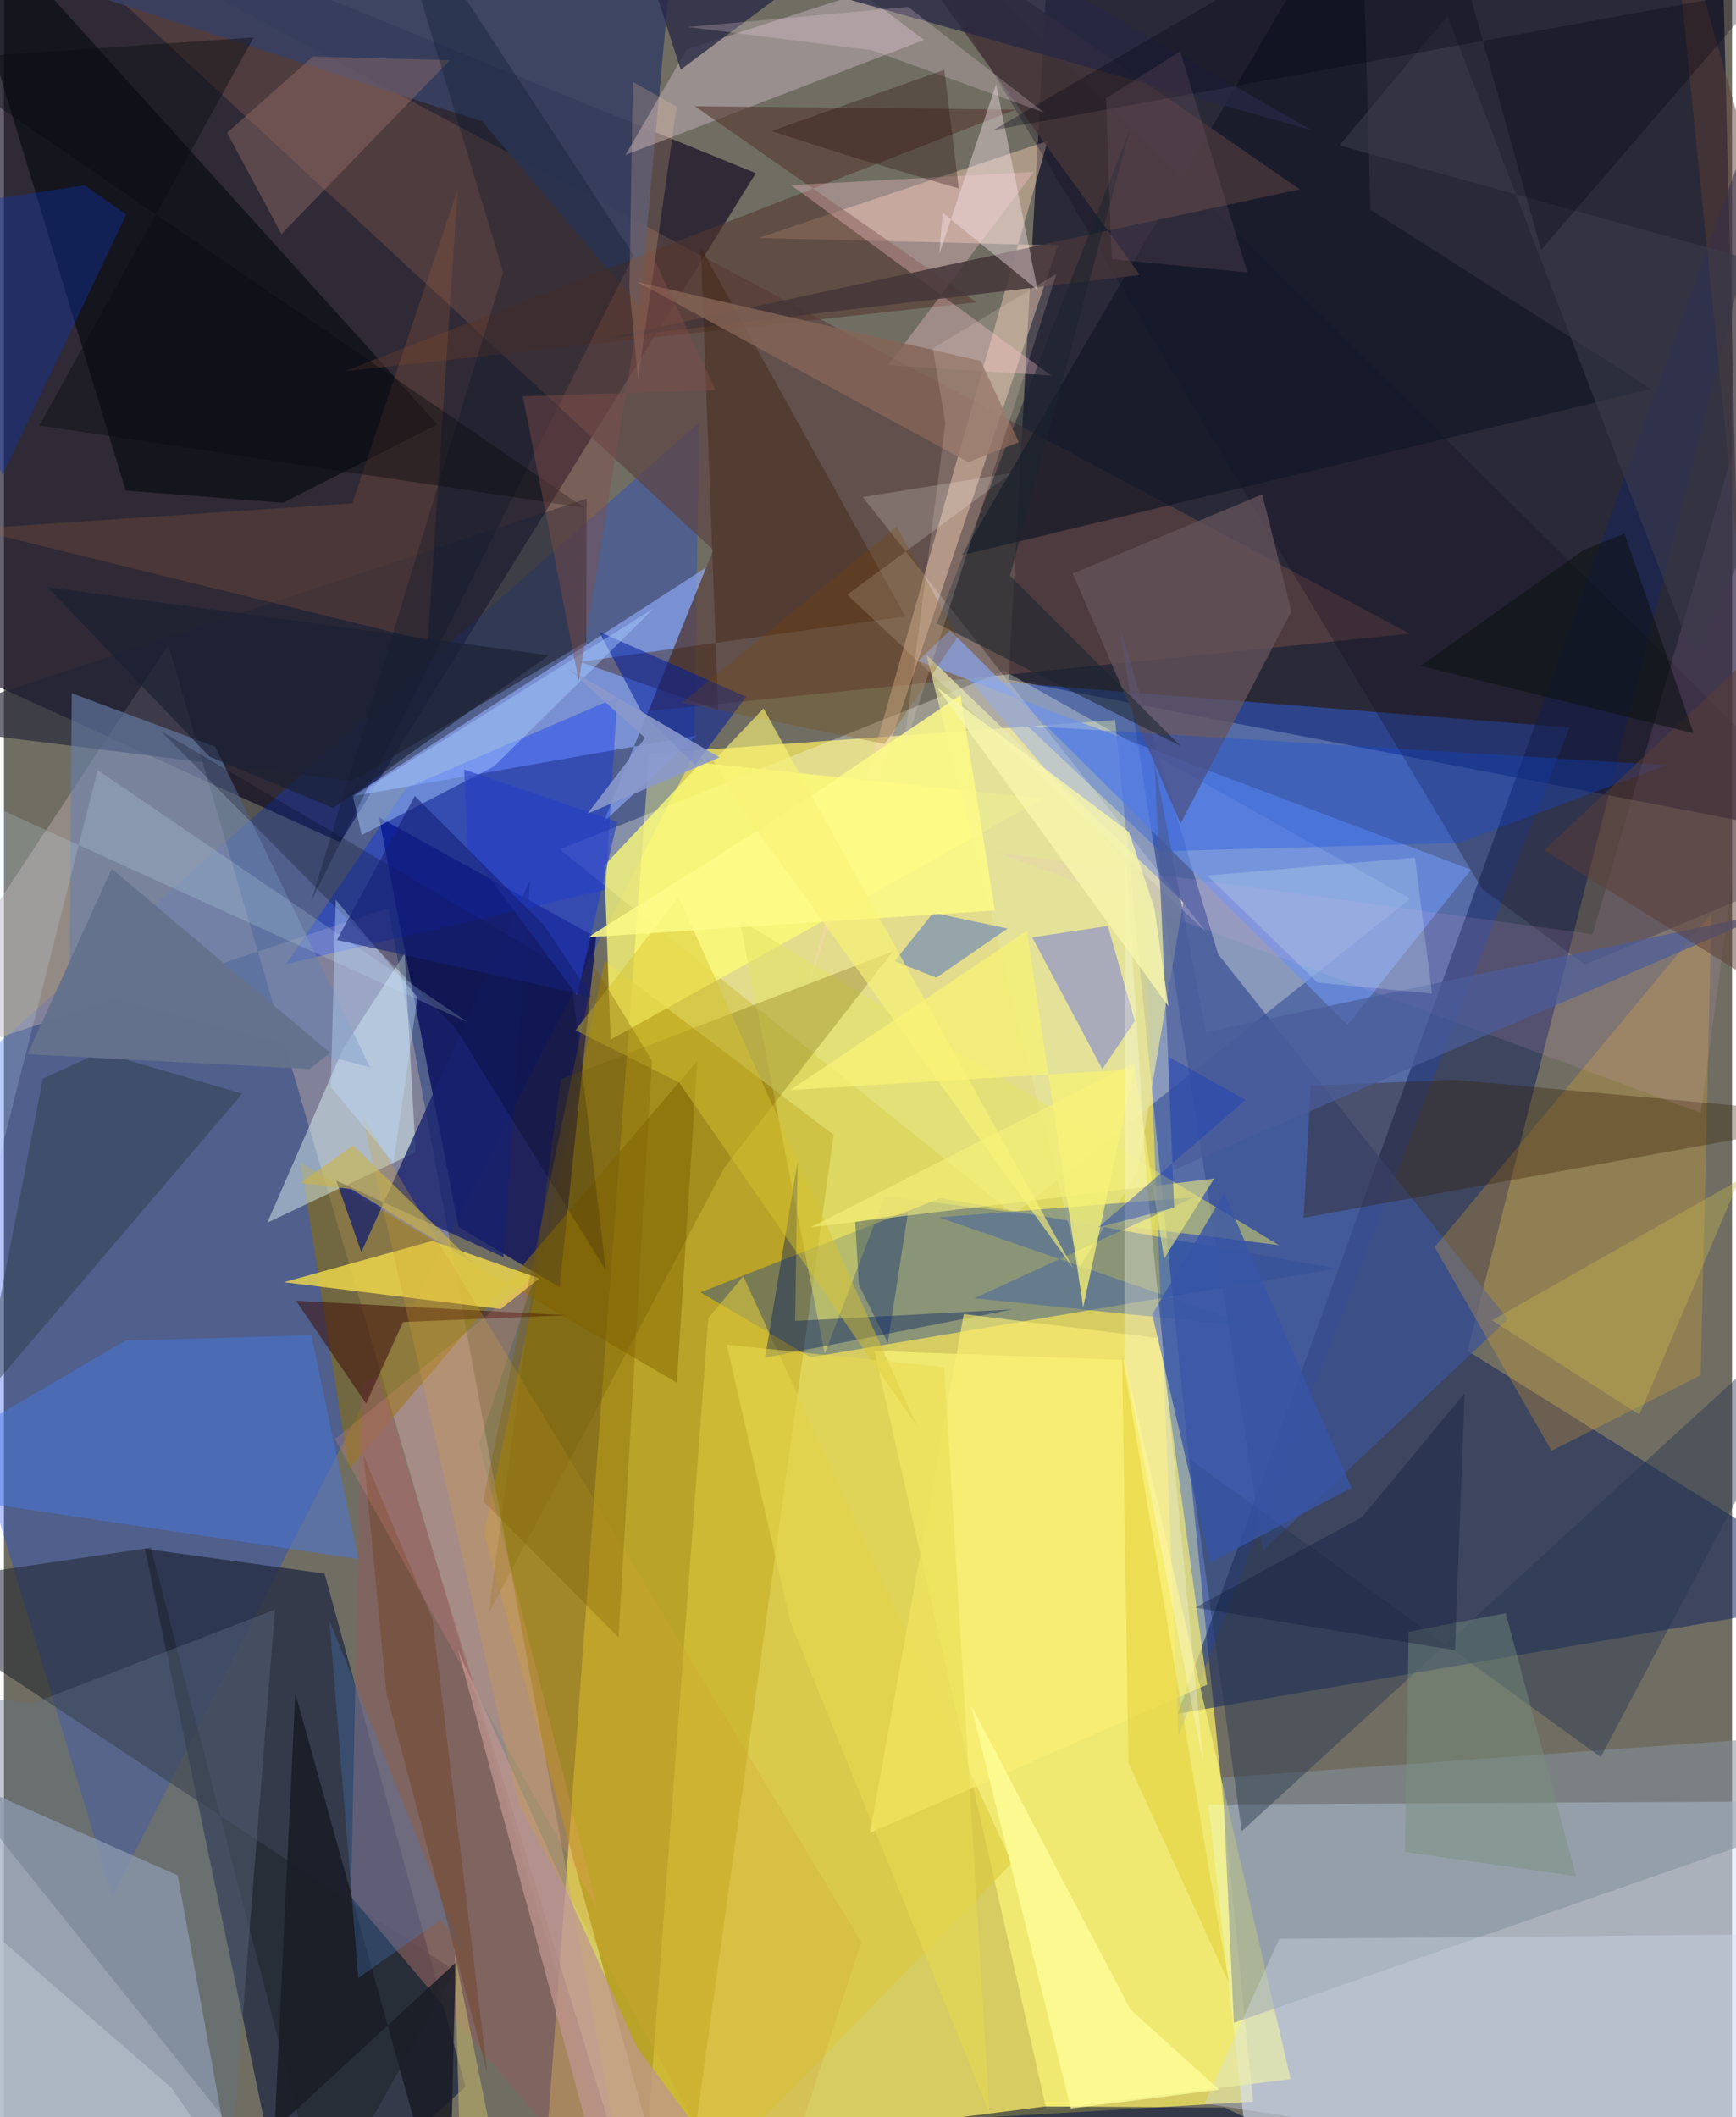 <svg xmlns="http://www.w3.org/2000/svg" width="228" height="278" viewBox="0 0 836 1024"><path fill="#706e63" d="M0 0h836v1024H0z"/><path fill="#fef262" fill-opacity=".714" d="M262.505 1036.618L312.15 364.55l225.392-16.256 66.756 668.21z"/><path fill="#070622" fill-opacity=".659" d="M507.22-62l323.237 1.205 11.29 458.103-355.714-68.668z"/><path fill="#09011a" fill-opacity=".62" d="M162.686 407.414L363.73 83.758 6.38-62-62 305.193z"/><path fill="#d7e5fd" fill-opacity=".569" d="M898 871.053l-16.308 199.084-276.712 1.02-22.33-198.408z"/><path fill="#3269ff" fill-opacity=".427" d="M466.75 328.582l84.659 99.278 16.8 411.768 189.1-487.73z"/><path fill="#a68703" fill-opacity=".6" d="M232.3 741.864L326.696 1086l74.684-537.134-110.73-84.13z"/><path fill="#093ce9" fill-opacity=".302" d="M52.384 917.07l-109.61-364.178 393.647-348.72-2.636 160.86z"/><path fill="#222b42" fill-opacity=".769" d="M138.49 1086L68.186 749.115l86.905 11.955 68.234 248.232z"/><path fill="#15255d" fill-opacity=".553" d="M707.98 653.328L898 772.155l-330.145 56.693L889.837-62z"/><path fill="#ffffef" fill-opacity=".306" d="M488.554 587.458L268.999 410.815l214.995-86.267L680.28 434.694z"/><path fill="#000558" fill-opacity=".718" d="M181.417 395.32l105.04 57.974-17.622 169.293-48.936-29.208z"/><path fill="#a3b0c4" fill-opacity=".78" d="M-37.254 1049.238L-62 842.435l146.047 64.609L116.691 1086z"/><path fill="#beabac" fill-opacity=".459" d="M185.885 439.242L-58.258 520.49 79.56 312.08 305.582 1086z"/><path fill="#0634a1" fill-opacity=".365" d="M336.978 625.05l53.24 31.418 254.393-42.948-191.555-34.03z"/><path fill="#5d4442" fill-opacity=".702" d="M-10.762-62l690.846 368.503-368.006 37.388 31.069-77.893z"/><path fill="#fffb7c" fill-opacity=".612" d="M542.194 657.796l80.25 347.772-118.118 14.769-83.2-366.958z"/><path fill="#92adff" fill-opacity=".624" d="M290.087 397.598l49.595-123.125L168.44 385.119l166.512-29.348z"/><path fill="#ffd7b8" fill-opacity=".416" d="M509.848 118.682l-144.896-3.574 139.949-46.903-118.448 416.728z"/><path fill="#8a6e07" fill-opacity=".565" d="M335.448 512.961l-168.62 197.641-23.347-148.227 182.043 106.348z"/><path fill="#060810" fill-opacity=".627" d="M-31.598-62l90.47 299.274 76.124 5.907 74.659-37.912z"/><path fill="#384063" fill-opacity=".882" d="M20.182-9.795l211.129 68.539 76.209 89.891L321.238-.252z"/><path fill="#fffd75" fill-opacity=".753" d="M293.476 502.815L502.54 386.26l-165.492-17.326-46.611 49.69z"/><path fill="#e7fffd" fill-opacity=".443" d="M164.308 506.746l-36.924 84.644 71.758-34.07-5.338-96.14z"/><path fill="#3b5396" fill-opacity=".729" d="M587.323 461.401L539.7 302.988l69.533 446.803 118.263-111.784z"/><path fill="#1e232b" fill-opacity=".541" d="M218.06 953.203l-64.25 114.872L71.06 748.58-62 768.2z"/><path fill="#f0d94c" fill-opacity=".808" d="M135.427 620.147l71.941-19.975 51.634 18.157-18.775 14.805z"/><path fill="#ffb923" fill-opacity=".231" d="M692.13 603.203l56.559 98.49 72.12-36.52 5.215-223.304z"/><path fill="#222538" fill-opacity=".655" d="M281.897 241.19l-.247 69.209-113.123 67.345-217.24-27.196z"/><path fill="#4977dd" fill-opacity=".51" d="M-62 719.067l233.496 35.038-22.771-108.299-90.097 2.627z"/><path fill="#6d91e9" fill-opacity=".694" d="M442.285 319.642l267.442 101.01-59.736 75.1-192.36-190.933z"/><path fill="#002afb" fill-opacity=".337" d="M290.982 430.333l5.734-93.137-102.112 43.971-58.057 85.065z"/><path fill="#161025" fill-opacity=".314" d="M764.77 466.588L898 410.705 420.41-62l294.744 491.956z"/><path fill="#84919c" fill-opacity=".549" d="M845.857 841.228l28.648 39.66-279.507 97.477-5.498-118.649z"/><path fill="#66545c" fill-opacity=".741" d="M569.184 398.343l53.655-102.636-14.103-56.627-91.675 38.315z"/><path fill="#c6b6c0" fill-opacity=".459" d="M445.05 19.317L300.69 74.934l29.679-51.087 84.608-27.273z"/><path fill="#121727" fill-opacity=".678" d="M796.99 188.175L463.44 268.52 656.57-62l4.495 163.382z"/><path fill="#dcc93b" fill-opacity=".576" d="M307.357 1086l180.276-184.937L357.674 617.25l-16.911 20.219z"/><path fill="#55362e" fill-opacity=".58" d="M470.42 146.185l-305.558 33.351 324.703-126.56-155.333-1.599z"/><path fill="#8a5e5f" fill-opacity=".639" d="M310.786 1086l-142.91-168.707 5.115-246.773 7.952-6.51z"/><path fill="#e4e49c" fill-opacity=".71" d="M446.278 316.711l124.236 119.666-22.066 130.234-28.168 46.568z"/><path fill="#321c01" fill-opacity=".329" d="M701.646 522.242l-69.527 2.894-3.352 63.842L898 540.232z"/><path fill="#6880ac" fill-opacity=".6" d="M102.182 361.16l74.946 155.126-145.432-38.689 1.092-142.32z"/><path fill="#17216e" fill-opacity=".769" d="M160.804 571.04l80.842 37.004 12.873-182.572-81.636 180.137z"/><path fill="#ffcad1" fill-opacity=".325" d="M380.83 89.537l117.392-6.399-70.44 93.507 78.885 5.016z"/><path fill="#e4e463" fill-opacity=".502" d="M397.07 654.71l-41.193-209.774 260.92 157.302-190.639-23.618z"/><path fill="#d6def1" fill-opacity=".337" d="M872.37 1062.042l-291.583-44.667 36.164-79.572 279.017-2.666z"/><path fill="#7c82d4" fill-opacity=".565" d="M497.43 453.362l36.605-5.5 13.059 45.973-15.752 23.263z"/><path fill="#3c5ea4" fill-opacity=".467" d="M575.767 579.06L469.39 627.924l136.919 14.14-153.924-53.251z"/><path fill="#28364f" fill-opacity=".443" d="M573.604 705.781l198.87 144.082L898 611.814 598.818 885.685z"/><path fill="#2c3843" fill-opacity=".447" d="M115.236 528.976l-68.473-20.071-27.908 12.76-30.357 156.08z"/><path fill="#453539" fill-opacity=".847" d="M626.884 91.58l-335.792 72.219 258.43-30.837L412.532-56.61z"/><path fill="#1049e6" fill-opacity=".294" d="M559.373 411.75l144.525-4.061 100.18-37.58-309.026-19.048z"/><path fill="#3e220e" fill-opacity=".408" d="M278.604 320.105l157.487-21.97-98.971-178.44 8.427 223.696z"/><path fill="#bf9590" fill-opacity=".729" d="M297.571 1086l-77.895-287.875 86.576 192.087 39.911 53.738z"/><path fill="#1b4fd6" fill-opacity=".388" d="M449.561 441.456L430.9 464.88l20.153 7.955 34.475-23.741z"/><path fill="#6c5900" fill-opacity=".275" d="M234.4 780.56l35.012-258.581 160.687-61.856-81.547 104.49z"/><path fill="#607185" fill-opacity=".376" d="M111.172 1030.288L-62 814.228l75.683 9.743 117.4-45.452z"/><path fill="#efa9e6" fill-opacity=".122" d="M888.305 39.925l-67.427 498.354L479.86 412.143l288.646 39.735z"/><path fill="#0d36b5" fill-opacity=".365" d="M-62 104.587l61.312 125.02 59.855-125.848-20.092-14.081z"/><path fill="#ac663e" fill-opacity=".216" d="M168.499 243.474l-183.973 12.331 220.55 54.113L219.478 91.82z"/><path fill="#00175c" fill-opacity=".392" d="M383.952 561.843l-1.209 77.059 105.208-5.614-119.748 23.389z"/><path fill="#fcf073" fill-opacity=".635" d="M559.16 647.288l22.89 167.53-163.13 71.767 45.422-251.021z"/><path fill="#3755a7" fill-opacity=".784" d="M590.296 577.25l-34.835 58.405 28.065 120.176 68.422-36.28z"/><path fill="#fffefc" fill-opacity=".192" d="M407.938 287.63L581.91 451.152l-166.435-210.75 72.172-11.624z"/><path fill="#f5f175" fill-opacity=".769" d="M546.646 517.182L380.45 527.198l114.375-76.965 27.282 182.045z"/><path fill="#97726e" fill-opacity=".416" d="M107.95 64.197l26.3 49.022 81.49-84.128-66.328-1.732z"/><path fill="#010d34" fill-opacity=".545" d="M503.543 1018.83l-470.338 59.731 697.79 7.439-140.501-66.65z"/><path fill="#001c9d" fill-opacity=".529" d="M287.926 305.577l71.06 31.456-24.594 33.052-26.1-26.046z"/><path fill="#ffebf2" fill-opacity=".392" d="M479.988 40.745l-27.584 82.432 1.795-20.24 45.87 37.347z"/><path fill="#1b232e" fill-opacity=".541" d="M451.214 301.527l117.989 59.286-82.469-82.34L544.896 62.13z"/><path fill="#1a1c26" fill-opacity=".859" d="M140.94 818.854L215.214 1086l3.266-136.71-87.562 80.802z"/><path fill="#d6c430" fill-opacity=".467" d="M442.123 690.45L326.35 433.903l-49.9 64.394 50.127 25.2z"/><path fill="#a7caff" fill-opacity=".459" d="M173.049 403.9l64.041-33.246 77.462-76.571-145.683 91.393z"/><path fill="#000015" fill-opacity=".239" d="M218.398 497.162l72.864 117.391-17.315-144.587-198.1-116.388z"/><path fill="#3c0c07" fill-opacity=".522" d="M175.204 678.812l17.823-39.386 79.243-3.292-130.978-6.977z"/><path fill="#d0a22f" fill-opacity=".259" d="M414.784 939.36L173.1 539.25l76.024 333.807L366.944 1086z"/><path fill="#ffff9a" fill-opacity=".741" d="M544.99 971.966l42.96 38.766-71.819 9.062-48.197-194.941z"/><path fill="#4b5d9c" fill-opacity=".702" d="M581.515 499.137L556.62 368.984l9.101 196.923 289.343-124.66z"/><path fill="#846457" fill-opacity=".82" d="M306.475 136.395l160.012 87.158 24.476-9.688-18.495-39.278z"/><path fill="#dec423" fill-opacity=".392" d="M592.74 959.434l-7.819-43.604-44.013-260.966 3.102 197.885z"/><path fill="#d2f0ff" fill-opacity=".188" d="M-1.871 558.838L45.323 372.49l179.173 122.03-260.95-118.884z"/><path fill="#272743" fill-opacity=".761" d="M327.38 33.67l110.587-82.466L632.856 63.12 307.319-28.9z"/><path fill="#5b3d36" fill-opacity=".498" d="M745.194 411.231l115.411 71.99L805.428-62 898 267.432z"/><path fill="#c9b84a" fill-opacity=".365" d="M716.164 640.723L839.48 570.68l-48.32 113.488-71.366-45.596z"/><path fill="#487dc3" fill-opacity=".302" d="M171.42 956.678l-13.978-172.934 64.639 160.368-10.542-15.75z"/><path fill="#08142a" fill-opacity=".302" d="M241.514 131.677l-92.985 304.33 156.109-312.55L183.163-62z"/><path fill="#c0dcfe" fill-opacity=".404" d="M158.102 525.666l30.363 36.656 11.595-80.019-39.549-47.12z"/><path fill="#794800" fill-opacity=".259" d="M461.412 308.025L431.9 254.707l-103.837 85.176 98.03 19.95z"/><path fill="#0b0c10" fill-opacity=".439" d="M120.775 18.135L-35.72 28.889l316.462 216.71-263.57-39.818z"/><path fill="#fefb87" fill-opacity=".839" d="M479.35 440.367l-196.831 12.95 94.7-59.54 85.486-57.536z"/><path fill="#defdf2" fill-opacity=".212" d="M635.482 475.263l55.36 5.308-8.22-65.804-100.492 8.698z"/><path fill="#02226e" fill-opacity=".353" d="M411.82 590.922l25.48-4.077-9.75 62.696-13.988-28.034z"/><path fill="#ffd0a1" fill-opacity=".204" d="M306.714 183.516l18.728-131.845-21.21-12.139-1.654 99.824z"/><path fill="#263ec6" fill-opacity=".616" d="M296.677 397.493l-74.07-25.294 1.769 38.093 52.863 71.14z"/><path fill="#3b3c49" fill-opacity=".576" d="M646.08 70.342L698.316 7.69l119.557 311.642L898 140.173z"/><path fill="#bbc5d0" fill-opacity=".584" d="M81.082 1009.851L-62 885.631V1086l176.845-26.705z"/><path fill="#cab54a" fill-opacity=".616" d="M168.934 553.983l57.975 56.745-58.882-35.598-24.597-3.028z"/><path fill="#01030e" fill-opacity=".302" d="M743.631 120.879L692.671-62 478.694 62.934 852.09-5.132z"/><path fill="#714931" fill-opacity=".58" d="M207.335 783.208l-33.318-79.028 11.047 114.913 48.75 183.436z"/><path fill="#e9db50" fill-opacity=".537" d="M349.634 650.356l30.883 134.253 96.194 237.135-21.814-360.48z"/><path fill="#faf376" fill-opacity=".624" d="M367.455 342.66l-24.15 25.401 13.77 23.616 160.06 221.49z"/><path fill="#f8f37b" fill-opacity=".565" d="M546.664 514.05l14.55 94.788 24.227-38.818-195.144 23.58z"/><path fill="#788f7d" fill-opacity=".447" d="M679.531 789.223l-1.761 106.563 82.833 11.649L726.5 780.258z"/><path fill="#8b99cc" fill-opacity=".867" d="M282.344 393.54l63.821-27.2-73.144-42.905 37.106 33.495z"/><path fill="#0d1214" fill-opacity=".576" d="M764.251 265.955l19.72-7.822 33.418 96.534-132.055-32.593z"/><path fill="#ffe2ed" fill-opacity=".224" d="M330.86 13.077L437.437 3.37l65.833 51.138-83.383-30.218z"/><path fill="#152079" fill-opacity=".584" d="M161.06 454.655l123.266 27.33-23.304-34.708-62.222-62.274z"/><path fill="ivory" fill-opacity=".294" d="M580.235 852.936l-38.127-194.519.349-250.703 10.167 160.485z"/><path fill="#7d5d00" fill-opacity=".314" d="M231.76 725.962l54.054-258.3 27.678 45.356-16.2 278.856z"/><path fill="#191f32" fill-opacity=".643" d="M263.554 316.967l-104.258 73.858-59.892-24.902-78.395-81.99z"/><path fill="#f7f6ac" fill-opacity=".804" d="M563.356 486.705l-6.83-47.605-12.316-36.717-92.761-69.828z"/><path fill="#1a3db9" fill-opacity=".427" d="M563.129 510.964l2.975 73.179-36.676 9.5 71.162-61.613z"/><path fill="#121d3c" fill-opacity=".376" d="M656.871 733.928l-80.587 43.636 125.676 20.601 4.653-124.285z"/><path fill="#ffe4da" fill-opacity=".173" d="M434.874 364.364l20.565-159.701-6.08-36.197 59.836-36.02z"/><path fill="#fa988b" fill-opacity=".18" d="M160.101 696.015l127.14 227.619-57.437-225.284 26.895-80.88z"/><path fill="#290e0e" fill-opacity=".322" d="M371.29 63.404l83.615-29.639 7.028 57.424-53.95-16.044z"/><path fill="#65728d" fill-opacity=".973" d="M52.14 420.175l105.55 88.955-9.64 7.923-136.647-7.168z"/><path fill="#806374" fill-opacity=".231" d="M569.03 24.744l32.524 107.017-65.687-6.49-2.668-77.78z"/><path fill="#824e4b" fill-opacity=".424" d="M278.067 329.345L251 191.7l93.26-3.057-32.057-68.293z"/><path fill="#b9ab6b" fill-opacity=".631" d="M235.177 1029.323l-17.059-83.856L221.742 1086H-59.872z"/></svg>